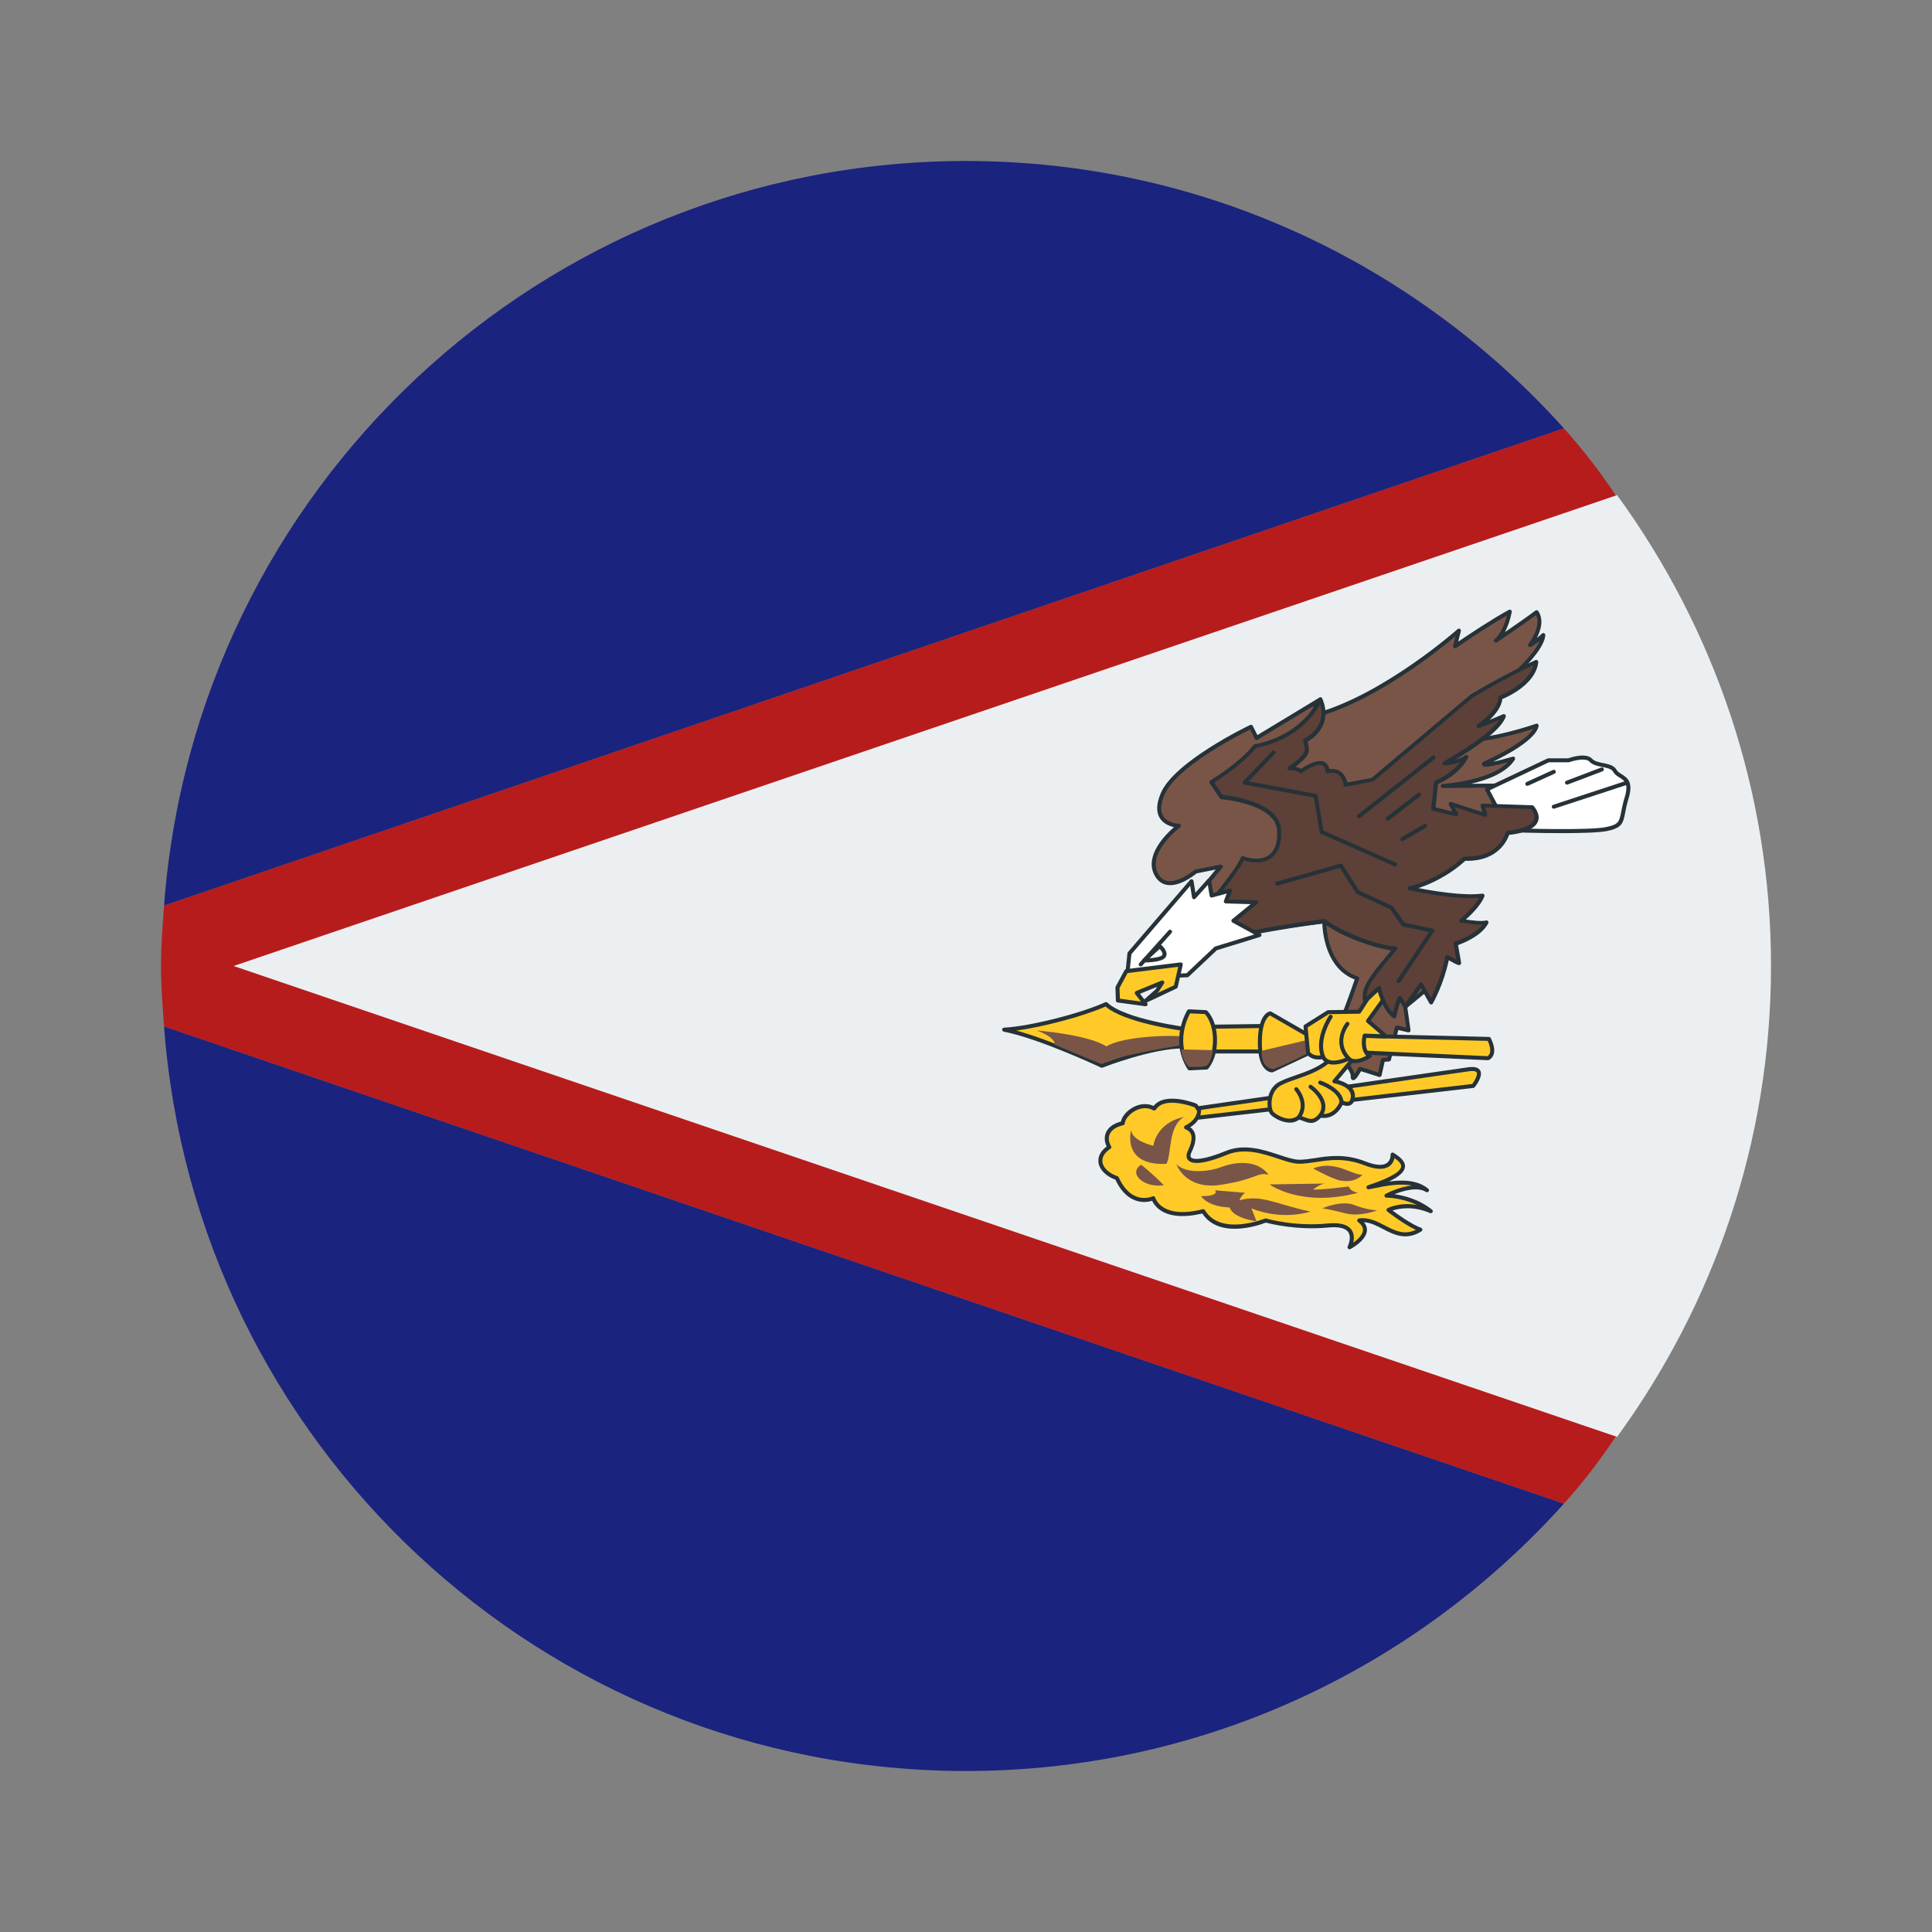 <svg xmlns="http://www.w3.org/2000/svg"  viewBox="0 0 48 48" width="50px" height="50px"><rect x="0" y="0" width="48" height="48" fill="#808080" stroke="none"/><path fill="#b71c1c" d="M4,24c0,0.507,0.039,1.005,0.076,1.503l34.778,11.856C42.043,33.816,43,29.142,43,24 s-0.957-9.816-4.146-13.359L4.076,22.497C4.039,22.995,4,23.493,4,24z"/><path fill="#1a237e" d="M4.076,22.497l34.778-11.856C35.193,6.573,29.903,4,24,4C13.462,4,4.847,12.156,4.076,22.497z"/><path fill="#1a237e" d="M24,44c5.903,0,11.193-2.573,14.854-6.641L4.076,25.503C4.847,35.844,13.462,44,24,44z"/><path fill="#eceff1" d="M5.803,24l34.373,11.699C42.57,32.409,44,28.378,44,24s-1.43-8.409-3.824-11.699L5.803,24z"/><polygon fill="#ffca28" points="31.519,25.489 29.936,25.51 29.915,26.124 31.498,26.124"/><path fill="#263238" d="M31.498,26.174h-1.583c-0.014,0-0.026-0.005-0.036-0.015c-0.009-0.01-0.014-0.023-0.014-0.037 l0.021-0.614c0.001-0.026,0.022-0.048,0.049-0.048l1.583-0.021h0c0.014,0,0.026,0.005,0.036,0.015 c0.01,0.01,0.015,0.023,0.014,0.037l-0.021,0.635C31.547,26.152,31.525,26.174,31.498,26.174z M29.967,26.074h1.483l0.018-0.534 l-1.483,0.02L29.967,26.074z"/><path fill="#795548" d="M37.345,19.514l-1.5,0.014c0,0,1.375-0.083,1.75-0.68c-0.819,0.236-0.722,0.125-0.722,0.125 s1.236-0.542,1.305-0.944c0,0-1.208,0.417-1.847,0.347c-0.639-0.069,0.722-1.125,0.722-1.125s1.25-0.958,1.292-1.472 c-0.181,0.167-0.333,0.25-0.333,0.25s0.389-0.486,0.167-0.819c-0.333,0.25-1.014,0.708-1.014,0.708s0.236-0.167,0.347-0.722 c-0.514,0.278-1.361,0.861-1.361,0.861l0.097-0.389c0,0-1.778,1.583-3.486,2.083c-0.222-0.167,0.042-0.375,0.042-0.375 l-1.583,0.958l-0.139-0.278c0,0-1.861,0.889-2.194,1.667c-0.333,0.778,0.403,0.792,0.403,0.792s-0.847,0.639-0.569,1.194 s0.986-0.056,0.986-0.056l0.625-0.125l-0.597,0.722l0.944,0.93l2.222-0.292c0,0-0.028,1.139,0.819,1.417 c-0.222,0.653-0.625,1.694-0.625,1.694s0.528,0.556,0.514,0.736c-0.014,0.181,0.181-0.181,0.181-0.181l0.486,0.153l0.083-0.375 l0.153-0.014l0.194-0.792l0.292,0.069l-0.083-0.583l0.556-0.458l-0.389-2.694l2.986-1.805L37.345,19.514z"/><path fill="#263238" d="M33.626,26.837c-0.008,0-0.014-0.002-0.021-0.003c-0.053-0.016-0.048-0.081-0.046-0.103 c0.008-0.109-0.288-0.474-0.5-0.698c-0.014-0.014-0.018-0.034-0.01-0.052c0.004-0.011,0.386-0.999,0.608-1.646 c-0.715-0.271-0.796-1.155-0.805-1.391l-2.167,0.285c-0.015-0.001-0.031-0.004-0.042-0.014l-0.944-0.93 c-0.019-0.018-0.02-0.047-0.003-0.067l0.507-0.614l-0.474,0.095c-0.067,0.056-0.439,0.347-0.748,0.284 c-0.132-0.027-0.235-0.112-0.306-0.252c-0.238-0.477,0.275-0.993,0.493-1.182c-0.107-0.022-0.26-0.079-0.349-0.216 c-0.099-0.153-0.092-0.365,0.021-0.629c0.337-0.786,2.142-1.655,2.219-1.692c0.025-0.011,0.055-0.001,0.066,0.022l0.115,0.229 l1.537-0.93c0.023-0.014,0.052-0.008,0.067,0.015c0.015,0.021,0.011,0.051-0.01,0.067c-0.032,0.025-0.113,0.107-0.112,0.185 c0,0.034,0.017,0.065,0.05,0.095c1.67-0.499,3.424-2.049,3.441-2.064c0.016-0.016,0.04-0.018,0.059-0.006 c0.019,0.012,0.028,0.034,0.022,0.055l-0.065,0.262c0.246-0.167,0.855-0.573,1.257-0.79c0.018-0.009,0.037-0.009,0.054,0.004 c0.016,0.011,0.023,0.031,0.019,0.05c-0.044,0.221-0.107,0.382-0.169,0.498c0.228-0.156,0.557-0.384,0.757-0.534 c0.01-0.008,0.028-0.012,0.038-0.009c0.014,0.002,0.026,0.01,0.033,0.021c0.145,0.218,0.059,0.486-0.036,0.668 c0.039-0.031,0.082-0.067,0.127-0.108c0.015-0.014,0.038-0.018,0.056-0.008c0.019,0.009,0.029,0.028,0.028,0.049 c-0.043,0.53-1.259,1.468-1.311,1.508c-0.39,0.303-0.918,0.805-0.87,0.974c0.009,0.033,0.051,0.054,0.123,0.062 c0.624,0.071,1.813-0.34,1.826-0.345c0.015-0.007,0.036-0.002,0.048,0.009c0.014,0.011,0.02,0.029,0.017,0.046 c-0.056,0.328-0.767,0.71-1.132,0.888c0.102-0.021,0.255-0.058,0.486-0.125c0.021-0.006,0.042,0.001,0.054,0.018 c0.012,0.017,0.013,0.039,0.002,0.057c-0.204,0.325-0.679,0.502-1.089,0.598l0.796-0.007h0c0.011,0,0.021,0.003,0.03,0.01 l0.722,0.542c0.014,0.01,0.021,0.026,0.02,0.042c0,0.017-0.01,0.032-0.024,0.041l-2.958,1.788l0.384,2.661 c0.002,0.018-0.004,0.035-0.018,0.046l-0.534,0.44l0.079,0.556c0.002,0.017-0.003,0.032-0.016,0.044s-0.028,0.015-0.045,0.012 l-0.243-0.058l-0.183,0.743c-0.005,0.021-0.022,0.036-0.044,0.038L34.4,26.38l-0.075,0.339c-0.003,0.014-0.012,0.025-0.024,0.032 c-0.012,0.008-0.025,0.008-0.04,0.005l-0.447-0.142C33.707,26.807,33.657,26.837,33.626,26.837z M33.659,26.761L33.659,26.761 L33.659,26.761z M33.153,25.987c0.114,0.122,0.45,0.494,0.5,0.696c0.029-0.041,0.064-0.1,0.092-0.152 c0.011-0.021,0.037-0.028,0.059-0.024l0.434,0.137l0.071-0.321c0.005-0.021,0.022-0.037,0.044-0.039l0.117-0.011l0.187-0.757 c0.006-0.027,0.034-0.044,0.06-0.037l0.22,0.053l-0.073-0.511c-0.002-0.017,0.004-0.034,0.018-0.045l0.534-0.44l-0.385-2.667 c-0.003-0.02,0.006-0.04,0.023-0.05l2.922-1.767l-0.649-0.487l-1.482,0.013h0c-0.027,0-0.049-0.021-0.05-0.048 c-0.001-0.027,0.02-0.05,0.047-0.052c0.012-0.001,1.166-0.077,1.618-0.541c-0.58,0.16-0.608,0.112-0.632,0.076 c-0.017-0.026-0.009-0.056,0.007-0.074c0.005-0.006,0.011-0.01,0.018-0.013c0.306-0.134,1.063-0.518,1.241-0.818 c-0.306,0.099-1.225,0.372-1.768,0.316c-0.117-0.013-0.187-0.058-0.209-0.134c-0.083-0.294,0.74-0.951,0.906-1.08 c0.012-0.009,1.016-0.783,1.232-1.29c-0.124,0.098-0.214,0.148-0.219,0.151c-0.019,0.011-0.046,0.007-0.062-0.012 c-0.016-0.018-0.016-0.045-0.001-0.063c0.003-0.004,0.328-0.417,0.19-0.714c-0.344,0.253-0.963,0.671-0.97,0.676 c-0.022,0.015-0.054,0.01-0.069-0.013c-0.016-0.022-0.01-0.053,0.012-0.069c0.002-0.001,0.191-0.143,0.303-0.583 c-0.51,0.289-1.252,0.799-1.26,0.805c-0.017,0.012-0.04,0.012-0.057,0c-0.017-0.012-0.025-0.033-0.02-0.053l0.059-0.237 c-0.429,0.361-1.939,1.568-3.385,1.991c-0.016,0.005-0.031,0.002-0.044-0.008c-0.072-0.054-0.108-0.118-0.109-0.19 c0-0.021,0.003-0.042,0.008-0.062l-1.385,0.838c-0.012,0.006-0.027,0.009-0.04,0.005c-0.014-0.004-0.025-0.013-0.031-0.025 l-0.117-0.233c-0.282,0.14-1.832,0.933-2.126,1.619c-0.099,0.232-0.109,0.412-0.029,0.536c0.115,0.178,0.385,0.187,0.387,0.187 c0.021,0,0.04,0.014,0.046,0.035c0.007,0.02,0,0.042-0.017,0.055c-0.008,0.006-0.811,0.621-0.555,1.132 c0.057,0.114,0.133,0.179,0.235,0.199c0.288,0.051,0.669-0.267,0.673-0.27c0.007-0.005,0.015-0.009,0.023-0.011l0.625-0.125 c0.022-0.005,0.042,0.005,0.053,0.023c0.011,0.019,0.009,0.042-0.004,0.058l-0.568,0.687l0.894,0.881l2.198-0.289 c0.016,0.002,0.029,0.003,0.04,0.013c0.011,0.01,0.017,0.024,0.017,0.038c0,0.011-0.016,1.105,0.785,1.368 c0.013,0.004,0.023,0.013,0.029,0.025c0.006,0.012,0.007,0.026,0.002,0.039C33.568,24.906,33.22,25.813,33.153,25.987z"/><path fill="#ffca28" d="M32.665,25.812l-1.104-0.635c0,0-0.26,0.031-0.26,0.729s0.302,0.687,0.302,0.687l1.062-0.5V25.812z"/><path fill="#263238" d="M31.602,26.643c-0.016,0-0.091-0.004-0.168-0.079c-0.122-0.117-0.183-0.338-0.183-0.658 c0-0.721,0.273-0.774,0.304-0.778c0.012,0,0.021,0.001,0.031,0.007l1.104,0.635c0.016,0.009,0.025,0.025,0.025,0.043v0.281 c0,0.02-0.011,0.037-0.028,0.045l-1.062,0.5C31.617,26.641,31.612,26.644,31.602,26.643z M31.554,25.23 c-0.045,0.021-0.204,0.134-0.204,0.675c0,0.562,0.2,0.629,0.243,0.637l1.022-0.48v-0.221L31.554,25.23z"/><path fill="#fff" d="M36.942,19.611l1.528-0.722h0.5c0,0,0.417-0.153,0.556,0c0.139,0.153,0.5,0.083,0.597,0.264 c0.097,0.181,0.458,0.125,0.292,0.667s-0.028,0.68-0.5,0.778c-0.472,0.097-2.43,0.028-2.43,0.028L36.942,19.611z"/><path fill="#263238" d="M38.812,20.699c-0.632,0-1.283-0.022-1.33-0.024c-0.018,0-0.034-0.011-0.042-0.026l-0.542-1.014 c-0.007-0.012-0.008-0.026-0.003-0.039c0.004-0.013,0.014-0.024,0.026-0.03l1.527-0.722c0.007-0.003,0.014-0.004,0.021-0.004 h0.491c0.075-0.026,0.452-0.149,0.602,0.016c0.054,0.06,0.161,0.081,0.264,0.102c0.136,0.027,0.277,0.055,0.34,0.172 c0.023,0.042,0.068,0.07,0.121,0.103c0.135,0.083,0.302,0.187,0.175,0.602c-0.044,0.143-0.066,0.258-0.084,0.351 c-0.051,0.264-0.075,0.384-0.453,0.461C39.725,20.687,39.273,20.699,38.812,20.699z M37.514,20.576 c0.245,0.008,1.96,0.061,2.39-0.028c0.313-0.064,0.327-0.132,0.375-0.383c0.019-0.095,0.042-0.213,0.087-0.361 c0.105-0.341-0.01-0.412-0.131-0.487c-0.06-0.037-0.121-0.075-0.156-0.141c-0.041-0.075-0.153-0.098-0.271-0.121 c-0.12-0.024-0.243-0.049-0.319-0.132c-0.093-0.104-0.401-0.023-0.501,0.013c-0.005,0.002-0.011,0.003-0.017,0.003h-0.489 l-1.47,0.695L37.514,20.576z"/><path fill="#795548" d="M32.538,25.824l-1.187,0.281c0,0-0.062,0.406,0.281,0.458c0.417-0.156,1.062-0.5,1.062-0.5 L32.538,25.824z"/><path fill="#ffca28" d="M36.508,26.562l-6.864,0.989l0.094,0.219l6.864-0.792C36.602,26.979,36.977,26.51,36.508,26.562z"/><path fill="#263238" d="M29.738,27.82c-0.02,0-0.038-0.012-0.046-0.03l-0.093-0.219c-0.006-0.015-0.005-0.03,0.002-0.044 c0.007-0.014,0.021-0.022,0.036-0.025l6.864-0.989c0.001,0,0.001,0,0.002,0c0.142-0.016,0.233,0.013,0.272,0.084 c0.076,0.139-0.098,0.368-0.134,0.413c-0.008,0.011-0.02,0.017-0.033,0.019l-6.864,0.792C29.742,27.82,29.74,27.82,29.738,27.82z M29.716,27.592l0.053,0.125l6.807-0.785c0.066-0.089,0.142-0.23,0.111-0.287c-0.017-0.031-0.082-0.045-0.172-0.032L29.716,27.592 z"/><path fill="#ffca28" d="M36.972,26.291l-4.375-0.198l0.04-0.385l4.355,0.104C36.992,25.812,37.19,26.166,36.972,26.291z"/><path fill="#263238" d="M36.972,26.341c-0.001,0-0.001,0-0.002,0l-4.375-0.198c-0.014,0-0.026-0.007-0.036-0.018 c-0.009-0.01-0.013-0.023-0.012-0.037l0.04-0.385c0.003-0.025,0.024-0.045,0.05-0.045c0,0,0.001,0,0.001,0l4.355,0.104 c0.018,0,0.034,0.01,0.042,0.025c0.009,0.017,0.219,0.399-0.039,0.547C36.989,26.339,36.98,26.341,36.972,26.341z M32.652,26.045 l4.307,0.195c0.126-0.088,0.038-0.306,0.002-0.38l-4.279-0.102L32.652,26.045z"/><path fill="#ffca28" d="M33.592,26.343l-0.437,0.521c0,0,0.469,0.073,0.458,0.375s-0.281,0.146-0.281,0.146 s-0.146,0.406-0.531,0.333c-0.198,0.219-0.292,0.115-0.531,0.042c-0.219,0.198-0.583-0.01-0.667-0.104 c-0.083-0.094-0.115-0.51,0.146-0.698c0.26-0.187,0.989-0.281,1.323-0.667c0.333-0.385,0.333-0.385,0.333-0.385L33.592,26.343z"/><path fill="#263238" d="M32.573,27.899c-0.065,0-0.129-0.024-0.199-0.05c-0.029-0.011-0.06-0.022-0.094-0.034 c-0.073,0.056-0.166,0.084-0.265,0.076c-0.201-0.011-0.393-0.138-0.451-0.203c-0.056-0.063-0.084-0.21-0.068-0.357 c0.02-0.178,0.099-0.325,0.222-0.414c0.104-0.074,0.268-0.131,0.457-0.197c0.309-0.108,0.658-0.23,0.858-0.461l0.333-0.386 c0.012-0.014,0.026-0.019,0.046-0.018c0.017,0.003,0.031,0.015,0.038,0.03l0.188,0.438c0.007,0.018,0.004,0.037-0.008,0.052 l-0.384,0.458c0.145,0.039,0.426,0.147,0.417,0.408c-0.003,0.105-0.038,0.177-0.101,0.212c-0.069,0.039-0.151,0.02-0.205-0.001 c-0.067,0.139-0.222,0.324-0.468,0.324c-0.023,0-0.046-0.002-0.071-0.005C32.726,27.867,32.648,27.899,32.573,27.899z M32.269,27.71c0.005,0,0.01,0.001,0.015,0.002c0.046,0.015,0.088,0.029,0.125,0.044c0.154,0.056,0.218,0.08,0.354-0.071 c0.012-0.014,0.028-0.022,0.046-0.016c0.339,0.06,0.47-0.285,0.475-0.301c0.005-0.015,0.016-0.025,0.03-0.03 c0.013-0.006,0.028-0.005,0.042,0.004c0.025,0.015,0.111,0.047,0.157,0.024c0.038-0.021,0.047-0.082,0.049-0.129 c0.008-0.254-0.412-0.323-0.417-0.323c-0.018-0.003-0.033-0.016-0.039-0.032s-0.003-0.036,0.009-0.05l0.417-0.498l-0.144-0.336 l-0.28,0.325c-0.218,0.252-0.596,0.384-0.9,0.49c-0.183,0.064-0.34,0.119-0.432,0.186c-0.135,0.097-0.171,0.257-0.181,0.343 c-0.016,0.141,0.017,0.25,0.043,0.28c0.05,0.056,0.22,0.161,0.381,0.17c0.081,0.001,0.159-0.02,0.214-0.069 C32.245,27.714,32.257,27.71,32.269,27.71z"/><path fill="#ffca28" d="M34.102,24.614l-0.333,0.521l-0.771,0.01L32.436,25.5l0.062,0.656c0,0,0.104,0.167,0.375,0.104 c0.125,0.26,0.552,0.083,0.635,0.042c0.146,0.146,0.417,0,0.521-0.062c-0.219-0.146-0.125-0.51-0.125-0.51l0.531,0.021 l-0.448-0.385l0.615-0.854l-0.344-0.156L34.102,24.614z"/><path fill="#263238" d="M33.13,26.449c-0.047,0-0.094-0.006-0.137-0.021c-0.062-0.021-0.111-0.059-0.146-0.111 c-0.28,0.041-0.387-0.127-0.392-0.135c-0.004-0.007-0.006-0.014-0.007-0.021l-0.062-0.655c-0.002-0.019,0.007-0.037,0.023-0.047 l0.562-0.354c0.008-0.005,0.017-0.008,0.026-0.008l0.744-0.011l0.318-0.497l0.156-0.26c0.013-0.021,0.041-0.031,0.063-0.02 l0.344,0.156c0.014,0.006,0.024,0.018,0.028,0.033c0.004,0.014,0.001,0.03-0.008,0.042l-0.587,0.817l0.413,0.354 c0.016,0.014,0.021,0.036,0.014,0.057c-0.007,0.02-0.029,0.033-0.048,0.031l-0.489-0.019c-0.015,0.092-0.036,0.318,0.112,0.417 c0.014,0.01,0.022,0.026,0.022,0.043c0,0.018-0.009,0.033-0.024,0.042c-0.239,0.143-0.434,0.171-0.555,0.078 C33.436,26.389,33.28,26.449,33.13,26.449z M32.873,26.21c0.019,0,0.037,0.011,0.045,0.028c0.022,0.047,0.058,0.078,0.108,0.095 c0.175,0.064,0.458-0.075,0.46-0.076c0.019-0.008,0.042-0.006,0.057,0.01c0.097,0.094,0.273,0.032,0.399-0.036 c-0.169-0.181-0.09-0.5-0.086-0.515c0.006-0.021,0.025-0.037,0.048-0.037c0,0,0.001,0,0.002,0l0.388,0.015l-0.339-0.291 c-0.02-0.017-0.023-0.046-0.008-0.067l0.579-0.804l-0.248-0.113l-0.133,0.222c0,0,0,0-0.001,0.001l-0.333,0.521 c-0.009,0.014-0.024,0.022-0.042,0.022l-0.757,0.011l-0.524,0.331l0.058,0.61c0.024,0.029,0.117,0.121,0.315,0.074 C32.866,26.21,32.869,26.21,32.873,26.21z M34.102,24.614h0.001H34.102z"/><path fill="#263238" d="M33.508,26.352c-0.013,0-0.026-0.005-0.036-0.016c-0.421-0.443-0.038-0.925-0.034-0.93 c0.017-0.022,0.049-0.023,0.07-0.008c0.021,0.018,0.025,0.049,0.008,0.07c-0.014,0.018-0.332,0.419,0.028,0.799 c0.019,0.02,0.019,0.052-0.002,0.07C33.533,26.348,33.521,26.352,33.508,26.352z"/><path fill="#263238" d="M32.873,26.31c-0.02,0-0.038-0.012-0.046-0.03c-0.196-0.468,0.176-1.024,0.192-1.048 c0.016-0.022,0.047-0.028,0.069-0.013c0.023,0.016,0.029,0.046,0.014,0.069c-0.004,0.005-0.357,0.535-0.183,0.952 c0.011,0.025-0.001,0.055-0.026,0.065C32.886,26.309,32.879,26.31,32.873,26.31z"/><path fill="#263238" d="M32.269,27.81c-0.01,0-0.02-0.003-0.029-0.009c-0.022-0.016-0.028-0.047-0.012-0.07 c0.224-0.316-0.047-0.622-0.059-0.636c-0.019-0.021-0.017-0.052,0.003-0.07c0.02-0.02,0.052-0.019,0.071,0.004 c0.003,0.003,0.336,0.377,0.066,0.761C32.3,27.803,32.285,27.81,32.269,27.81z"/><path fill="#263238" d="M32.8,27.768c-0.01,0-0.021-0.003-0.03-0.01c-0.022-0.017-0.027-0.048-0.01-0.07 c0.058-0.077,0.079-0.158,0.065-0.245c-0.036-0.221-0.291-0.4-0.293-0.402c-0.023-0.016-0.028-0.047-0.013-0.069 c0.016-0.024,0.047-0.029,0.069-0.013c0.012,0.008,0.292,0.205,0.335,0.468c0.019,0.114-0.009,0.223-0.083,0.322 C32.831,27.761,32.815,27.768,32.8,27.768z"/><path fill="#263238" d="M33.332,27.435c-0.026,0-0.048-0.021-0.05-0.047c-0.019-0.275-0.493-0.443-0.498-0.445 c-0.026-0.009-0.04-0.037-0.031-0.063c0.01-0.025,0.037-0.038,0.064-0.03c0.022,0.007,0.542,0.191,0.564,0.533 c0.002,0.027-0.019,0.051-0.046,0.053C33.334,27.435,33.333,27.435,33.332,27.435z"/><path fill="#ffca28" d="M29.478,25.572c0,0-1.552-0.198-2-0.625c-0.635,0.292-1.906,0.604-2.531,0.635 c0.906,0.177,2.427,0.896,2.427,0.896s1.271-0.5,2.073-0.479C29.603,25.895,29.478,25.572,29.478,25.572z"/><path fill="#263238" d="M27.374,26.528c-0.007,0-0.015-0.001-0.021-0.005c-0.015-0.007-1.525-0.718-2.415-0.892 c-0.024-0.005-0.042-0.027-0.04-0.053c0.002-0.024,0.022-0.045,0.047-0.046c0.633-0.032,1.901-0.351,2.513-0.631 c0.021-0.007,0.041-0.005,0.056,0.009c0.431,0.411,1.956,0.609,1.971,0.611c0.018,0.003,0.034,0.015,0.041,0.032 c0.005,0.015,0.137,0.361-0.05,0.486c-0.008,0.005-0.018,0.008-0.028,0.008c0,0-0.001,0-0.001,0c-0.016,0-0.031,0-0.047,0 c-0.785,0-1.993,0.472-2.006,0.477C27.386,26.527,27.38,26.528,27.374,26.528z M25.25,25.604c0.841,0.229,1.963,0.745,2.125,0.82 c0.167-0.064,1.265-0.476,2.021-0.476c0.011,0,0.022,0,0.033,0c0.076-0.067,0.04-0.24,0.01-0.33 c-0.223-0.03-1.521-0.222-1.972-0.611C26.927,25.248,25.923,25.514,25.25,25.604z"/><path fill="#795548" d="M25.759,25.601c0,0,1.281,0.104,1.729,0.396c0.406-0.25,1.583-0.292,1.969-0.24 c0.385,0.052-0.01,0.198-0.01,0.198s-1.687,0.25-2.073,0.479c-0.323-0.115-1.167-0.479-1.167-0.479S26.249,25.788,25.759,25.601z"/><path fill="#ffca28" d="M29.54,25.125c0,0-0.448,0.698,0.01,1.417l0.427-0.021c0,0,0.219-0.229,0.208-0.708 s-0.229-0.667-0.229-0.667L29.54,25.125z"/><path fill="#263238" d="M29.551,26.591c-0.017,0-0.033-0.009-0.042-0.022c-0.47-0.737-0.016-1.463-0.011-1.471 c0.01-0.015,0.027-0.022,0.044-0.022l0.417,0.021c0.011,0,0.021,0.005,0.03,0.012c0.009,0.009,0.236,0.208,0.247,0.703 c0.011,0.494-0.212,0.734-0.222,0.744c-0.009,0.01-0.021,0.016-0.034,0.016l-0.427,0.021 C29.552,26.591,29.552,26.591,29.551,26.591z M29.568,25.177c-0.069,0.125-0.355,0.713,0.01,1.312l0.375-0.018 c0.044-0.056,0.191-0.273,0.183-0.659c-0.009-0.385-0.159-0.572-0.201-0.618L29.568,25.177z"/><path fill="#ffca28" d="M34.602,28.687c0,0,0.031,0.5-0.687,0.219c-0.719-0.281-1.229-0.031-1.646-0.042 c-0.417-0.01-1.125-0.5-1.802-0.219c-0.677,0.281-1.052,0.26-0.906-0.042c0.146-0.302,0.125-0.51-0.094-0.594 c0.354-0.177,0.323-0.427,0.323-0.427l-0.083-0.115c0,0-0.781-0.312-1.031,0.073c-0.354-0.198-0.771,0.146-0.781,0.365 c-0.448,0.104-0.448,0.417-0.333,0.594c-0.385,0.25-0.24,0.625,0.187,0.771c0.344,0.76,0.906,0.5,0.906,0.5 s0.156,0.594,1.239,0.323c0.417,0.698,1.552,0.229,1.552,0.229s0.708,0.208,1.552,0.125c0.844-0.083,0.531,0.542,0.531,0.542 s0.667-0.344,0.24-0.667c0.531-0.083,0.906,0.615,1.521,0.229c-0.312-0.115-0.792-0.49-0.792-0.49s0.448-0.229,1.052,0.031 c-0.5-0.396-1.104-0.385-1.104-0.385s0.667-0.354,1.01-0.135c-0.417-0.344-1.146-0.125-1.458-0.073 C35.102,29.135,34.956,28.905,34.602,28.687z"/><path fill="#263238" d="M33.529,31.038c-0.013,0-0.025-0.005-0.035-0.015c-0.015-0.015-0.019-0.038-0.01-0.058 c0.001-0.002,0.106-0.218,0.013-0.354c-0.069-0.1-0.242-0.139-0.494-0.114c-0.77,0.075-1.439-0.091-1.554-0.122 c-0.146,0.058-1.154,0.421-1.579-0.226c-0.911,0.217-1.178-0.171-1.245-0.316c-0.078,0.025-0.241,0.058-0.424-0.011 c-0.201-0.075-0.365-0.247-0.489-0.513c-0.238-0.087-0.399-0.25-0.421-0.43c-0.018-0.146,0.054-0.285,0.204-0.396 c-0.055-0.109-0.063-0.231-0.021-0.337c0.038-0.095,0.134-0.218,0.375-0.282c0.025-0.125,0.142-0.265,0.298-0.352 c0.171-0.094,0.356-0.107,0.513-0.036c0.291-0.361,1.032-0.069,1.065-0.057c0.009,0.004,0.017,0.01,0.022,0.018l0.083,0.115 c0.005,0.007,0.008,0.015,0.009,0.023c0.001,0.011,0.026,0.245-0.268,0.431c0.05,0.035,0.086,0.08,0.108,0.135 c0.047,0.119,0.022,0.281-0.075,0.482c-0.021,0.044-0.041,0.103-0.012,0.133c0.066,0.072,0.356,0.048,0.854-0.158 c0.467-0.194,0.947-0.035,1.333,0.093c0.192,0.063,0.357,0.118,0.489,0.122c0.125,0.002,0.257-0.019,0.399-0.04 c0.333-0.053,0.75-0.117,1.263,0.084c0.246,0.097,0.429,0.11,0.529,0.035c0.097-0.071,0.09-0.202,0.09-0.204 c-0.001-0.019,0.008-0.036,0.024-0.046c0.017-0.01,0.036-0.01,0.052,0c0.149,0.093,0.298,0.206,0.281,0.354 c-0.015,0.121-0.141,0.236-0.398,0.358c0.326-0.045,0.71-0.042,0.977,0.179c0.021,0.017,0.024,0.046,0.009,0.067 s-0.046,0.028-0.067,0.013c-0.211-0.134-0.568-0.028-0.783,0.058c0.225,0.029,0.6,0.117,0.935,0.382 c0.02,0.016,0.024,0.043,0.012,0.064c-0.013,0.021-0.04,0.03-0.063,0.021c-0.432-0.186-0.781-0.111-0.931-0.063 c0.144,0.107,0.476,0.344,0.708,0.429c0.018,0.007,0.031,0.022,0.033,0.042c0.002,0.019-0.007,0.037-0.023,0.047 c-0.381,0.24-0.688,0.082-0.958-0.059c-0.157-0.082-0.308-0.16-0.469-0.168c0.055,0.065,0.079,0.137,0.073,0.212 c-0.022,0.252-0.393,0.446-0.409,0.455C33.545,31.036,33.537,31.038,33.529,31.038z M33.143,30.39c0.214,0,0.36,0.056,0.437,0.166 c0.069,0.101,0.063,0.225,0.042,0.317c0.105-0.075,0.23-0.188,0.24-0.303c0.006-0.073-0.034-0.142-0.123-0.208 c-0.016-0.013-0.023-0.032-0.018-0.052s0.021-0.034,0.041-0.038c0.237-0.034,0.443,0.069,0.642,0.173 c0.246,0.128,0.479,0.248,0.771,0.111c-0.307-0.144-0.69-0.441-0.708-0.456c-0.014-0.01-0.021-0.026-0.019-0.044 c0.001-0.017,0.012-0.032,0.027-0.04c0.015-0.008,0.303-0.153,0.728-0.079c-0.393-0.186-0.757-0.183-0.756-0.181c0,0,0,0-0.001,0 c-0.023,0-0.043-0.016-0.048-0.037c-0.006-0.022,0.004-0.046,0.025-0.057c0.02-0.011,0.337-0.177,0.653-0.207 c-0.31-0.062-0.668,0.013-0.912,0.062c-0.06,0.013-0.113,0.023-0.158,0.031c-0.003,0-0.006,0-0.008,0 c-0.022,0-0.043-0.016-0.048-0.038c-0.006-0.025,0.008-0.051,0.033-0.06c0.665-0.219,0.817-0.374,0.828-0.466 c0.007-0.061-0.046-0.129-0.166-0.212c-0.013,0.062-0.045,0.144-0.124,0.201c-0.131,0.094-0.34,0.089-0.624-0.022 c-0.489-0.192-0.873-0.132-1.212-0.079c-0.147,0.022-0.291,0.041-0.417,0.041c-0.147-0.004-0.319-0.061-0.518-0.127 c-0.37-0.123-0.831-0.275-1.264-0.096c-0.292,0.123-0.807,0.302-0.965,0.136c-0.038-0.04-0.069-0.114-0.005-0.245 c0.084-0.175,0.108-0.311,0.072-0.402c-0.022-0.056-0.068-0.097-0.138-0.123c-0.019-0.007-0.031-0.024-0.032-0.044 c-0.001-0.021,0.01-0.039,0.027-0.048c0.277-0.138,0.296-0.317,0.296-0.364l-0.066-0.092c-0.101-0.036-0.749-0.263-0.957,0.06 c-0.015,0.021-0.043,0.028-0.066,0.017c-0.185-0.104-0.365-0.033-0.455,0.017c-0.139,0.077-0.247,0.209-0.252,0.306 c-0.001,0.022-0.017,0.042-0.039,0.047c-0.177,0.041-0.294,0.121-0.339,0.23c-0.042,0.105-0.009,0.218,0.036,0.287 c0.015,0.023,0.008,0.055-0.015,0.069c-0.143,0.093-0.213,0.209-0.199,0.327c0.018,0.146,0.162,0.281,0.375,0.354 c0.013,0.004,0.024,0.014,0.029,0.026c0.113,0.25,0.262,0.411,0.441,0.479c0.211,0.081,0.398-0.003,0.399-0.004 c0.014-0.006,0.029-0.007,0.042,0.001c0.013,0.006,0.023,0.018,0.027,0.032c0.006,0.021,0.167,0.541,1.179,0.287 c0.021-0.006,0.043,0.004,0.055,0.023c0.39,0.652,1.479,0.212,1.49,0.209c0.011-0.005,0.022-0.005,0.033-0.002 c0.007,0.003,0.711,0.207,1.533,0.123C33.046,30.393,33.096,30.39,33.143,30.39z"/><path fill="#795548" d="M29.353,26.072l0.779,0.019c0,0-0.039,0.37-0.195,0.399c-0.156,0.029-0.399,0.019-0.399,0.019 S29.343,26.306,29.353,26.072z"/><path fill="#795548" d="M28.103,28.072c0,0-0.25,0.896,0.875,0.844c0.135-0.219,0.031-0.927,0.437-1.167 c-0.708,0.156-0.76,0.719-0.76,0.719S28.113,28.343,28.103,28.072z"/><path fill="#795548" d="M29.228,28.926c0,0,0.219,0.646,1.104,0.51c0.885-0.135,0.906-0.323,1.187-0.25 c-0.333-0.437-0.948-0.281-1.187-0.187C30.092,29.093,29.488,29.187,29.228,28.926z"/><path fill="#795548" d="M28.353,28.937c0,0,0.323,0.26,0.562,0.51C28.405,29.52,28.019,29.145,28.353,28.937z"/><path fill="#795548" d="M29.842,29.718c0,0,0.146,0.26,0.708,0.281c0.083,0.271,0.667,0.344,0.667,0.344l-0.125-0.323 c0,0,0.667,0.312,1.469,0.083c-0.865-0.187-1.229-0.437-1.771-0.281c0.094-0.187,0.156-0.187,0.156-0.187l-0.76-0.062 C30.186,29.572,30.321,29.718,29.842,29.718z"/><path fill="#795548" d="M31.54,29.426c0,0,0.781,0.583,2.198,0.208c-0.208-0.042-0.229-0.156-0.229-0.156 s-0.75,0.094-0.885,0.073c0.198-0.146,0.292-0.146,0.292-0.146L31.54,29.426z"/><path fill="#795548" d="M32.623,29.03c0,0,0.49,0.271,0.687,0.302s0.385,0.01,0.542-0.146 C33.581,29.197,33.175,28.812,32.623,29.03z"/><path fill="#795548" d="M32.852,30.02c0,0,0.479-0.208,0.792-0.083c0.312,0.125,0.573,0.135,0.573,0.135 s-0.437,0.167-0.792,0.073C33.071,30.051,32.852,30.02,32.852,30.02z"/><path fill="#5d4037" d="M38.067,20.056l-1.236-0.042l0.069,0.236l-0.861-0.278l0.139,0.264l-0.569-0.139l0.069-0.653 c0,0,0.514-0.194,0.75-0.639c-0.167,0.139-0.542,0.167-0.542,0.167s1.319-0.722,1.472-1.18c-0.514,0.222-0.625,0.25-0.625,0.25 s0.528-0.347,0.542-0.708c0,0,0.833-0.319,0.889-0.889c-0.792,0.361-1.597,0.847-1.597,0.847l-2.472,2.083L33.429,19.5 c0,0-0.028-0.417-0.444-0.333c-0.042-0.472-0.667,0-0.667,0s-0.056-0.083-0.278-0.069c0.528-0.389,0.444-0.431,0.389-0.694 c0.708-0.403,0.375-1.028,0.375-1.028s-0.347,0.917-1.625,1.167c-0.375,0.472-1.083,0.889-1.083,0.889l0.25,0.375 c0,0,1.375,0.111,1.43,0.805c0.056,0.694-0.389,0.889-0.903,0.708c-0.167,0.389-0.944,1.278-0.944,1.278l0.569,0.694 c0,0,1.361-0.278,2.403-0.403c0.583,0.431,1.514,0.68,1.764,0.68c-0.583,0.694-0.819,0.972-0.75,1.305 c0.444-0.431,0.347-0.306,0.347-0.306s0.125,0.5,0.375,0.68c0.069-0.333,0.139-0.458,0.139-0.458l0.139,0.222l0.389-0.556 l0.25,0.444c0,0,0.278-0.486,0.403-1.125c0.333,0.194,0.292,0.139,0.292,0.139l-0.083-0.472c0,0,0.583-0.181,0.764-0.528 c-0.181,0.042-0.625-0.042-0.625-0.042s0.417-0.333,0.528-0.625c-0.653,0.083-1.805-0.181-1.805-0.181s0.708-0.139,1.361-0.736 c0.903,0.042,1.069-0.639,1.069-0.639S38.512,20.625,38.067,20.056z"/><path fill="#263238" d="M34.637,25.3c-0.01,0-0.021-0.003-0.029-0.01c-0.209-0.15-0.333-0.5-0.376-0.645 c-0.047,0.042-0.131,0.12-0.282,0.266c-0.013,0.012-0.032,0.018-0.049,0.012c-0.018-0.005-0.031-0.02-0.034-0.038 c-0.072-0.344,0.153-0.624,0.698-1.273c-0.339-0.045-1.133-0.277-1.677-0.67c-1.025,0.124-2.365,0.397-2.379,0.399 c-0.016,0.006-0.037-0.002-0.048-0.017l-0.569-0.694c-0.016-0.019-0.015-0.046,0.001-0.064c0.008-0.009,0.774-0.888,0.936-1.265 c0.01-0.024,0.038-0.038,0.062-0.028c0.262,0.092,0.492,0.08,0.643-0.036c0.15-0.115,0.217-0.33,0.193-0.621 c-0.051-0.645-1.371-0.759-1.384-0.76c-0.015-0.001-0.029-0.009-0.038-0.022l-0.25-0.375c-0.008-0.012-0.01-0.025-0.007-0.039 c0.003-0.013,0.012-0.025,0.023-0.032c0.007-0.004,0.705-0.417,1.069-0.877c0.007-0.009,0.018-0.016,0.029-0.018 c1.233-0.242,1.584-1.126,1.588-1.135c0.008-0.019,0.03-0.032,0.047-0.032c0.019,0,0.035,0.01,0.044,0.026 c0.004,0.006,0.338,0.653-0.362,1.076c0.003,0.014,0.007,0.027,0.01,0.04c0.051,0.21,0.051,0.303-0.313,0.585 c0.067,0.01,0.111,0.031,0.139,0.05c0.102-0.072,0.395-0.254,0.575-0.176c0.068,0.03,0.112,0.092,0.131,0.183 c0.112-0.016,0.213,0.008,0.291,0.068c0.1,0.077,0.139,0.194,0.153,0.263l0.603-0.113l2.462-2.074 c0.015-0.01,0.823-0.497,1.609-0.854c0.015-0.008,0.034-0.006,0.05,0.005c0.014,0.01,0.022,0.028,0.021,0.045 c-0.053,0.538-0.737,0.854-0.892,0.918c-0.022,0.198-0.175,0.385-0.316,0.518c0.085-0.035,0.194-0.08,0.332-0.14 c0.017-0.009,0.039-0.005,0.054,0.009c0.015,0.013,0.02,0.034,0.014,0.052c-0.117,0.351-0.858,0.833-1.252,1.068 c0.09-0.023,0.182-0.058,0.242-0.108c0.019-0.015,0.045-0.016,0.064,0c0.019,0.015,0.023,0.041,0.012,0.062 c-0.212,0.4-0.632,0.601-0.748,0.65l-0.062,0.58l0.419,0.103l-0.087-0.166c-0.009-0.018-0.007-0.04,0.006-0.056 c0.012-0.016,0.035-0.023,0.053-0.015l0.771,0.249l-0.042-0.145c-0.005-0.016-0.001-0.032,0.008-0.045 c0.01-0.012,0.03-0.02,0.041-0.019l1.236,0.042c0.015,0,0.029,0.007,0.038,0.019c0.115,0.148,0.148,0.281,0.096,0.396 c-0.109,0.245-0.577,0.308-0.709,0.32c-0.05,0.139-0.28,0.644-1.028,0.644c-0.02,0-0.04,0-0.06-0.001 c-0.445,0.402-0.909,0.595-1.167,0.679c0.359,0.07,1.114,0.199,1.586,0.138c0.017,0.001,0.035,0.005,0.045,0.019 c0.011,0.014,0.014,0.032,0.008,0.048c-0.084,0.222-0.33,0.46-0.46,0.576c0.14,0.021,0.384,0.054,0.5,0.024 c0.019-0.006,0.038,0.002,0.051,0.018c0.012,0.016,0.014,0.037,0.005,0.054c-0.161,0.31-0.611,0.489-0.751,0.539l0.076,0.43 c0.003,0.017,0,0.036-0.011,0.048c-0.028,0.029-0.041,0.046-0.295-0.1c-0.13,0.605-0.383,1.052-0.395,1.072 c-0.009,0.016-0.025,0.025-0.043,0.025l0,0c-0.018,0-0.035-0.01-0.043-0.025l-0.211-0.375l-0.343,0.49 c-0.009,0.014-0.025,0.021-0.041,0.021c-0.012,0.004-0.033-0.008-0.042-0.023l-0.088-0.141c-0.025,0.069-0.062,0.186-0.099,0.36 c-0.003,0.017-0.015,0.03-0.031,0.037C34.649,25.299,34.643,25.3,34.637,25.3z M34.315,24.576 c0.023,0.083,0.122,0.408,0.291,0.581c0.064-0.276,0.124-0.386,0.126-0.391c0.009-0.015,0.025-0.025,0.042-0.025 c0.015-0.001,0.034,0.009,0.044,0.023l0.099,0.158l0.346-0.494c0.01-0.014,0.026-0.018,0.043-0.021 c0.017,0,0.033,0.01,0.041,0.025l0.205,0.364c0.082-0.162,0.262-0.555,0.355-1.03c0.003-0.016,0.014-0.029,0.028-0.036 c0.014-0.006,0.031-0.006,0.046,0.002c0.1,0.058,0.164,0.092,0.204,0.112l-0.07-0.394c-0.004-0.025,0.01-0.049,0.035-0.057 c0.005-0.001,0.469-0.148,0.68-0.419c-0.215,0.006-0.521-0.051-0.536-0.053c-0.019-0.004-0.035-0.018-0.039-0.037 c-0.005-0.019,0.002-0.039,0.017-0.051c0.004-0.003,0.337-0.271,0.477-0.527c-0.662,0.051-1.688-0.18-1.734-0.19 c-0.023-0.005-0.039-0.026-0.039-0.05c0-0.023,0.017-0.043,0.04-0.048c0.007-0.001,0.703-0.145,1.337-0.725 c0.01-0.009,0.026-0.011,0.036-0.013c0.026,0.001,0.052,0.001,0.077,0.001c0.782,0,0.935-0.577,0.941-0.603 c0.005-0.021,0.023-0.036,0.045-0.038c0.155-0.01,0.575-0.078,0.659-0.265c0.033-0.074,0.01-0.167-0.07-0.275l-1.143-0.039 l0.05,0.169c0.005,0.018,0,0.037-0.013,0.05c-0.014,0.014-0.034,0.019-0.05,0.012l-0.745-0.24l0.082,0.156 c0.009,0.018,0.007,0.039-0.005,0.054c-0.012,0.015-0.032,0.021-0.051,0.018l-0.569-0.139c-0.024-0.006-0.041-0.029-0.038-0.054 l0.069-0.653c0.002-0.019,0.015-0.035,0.032-0.042c0.004-0.001,0.375-0.145,0.62-0.457c-0.177,0.064-0.378,0.08-0.39,0.081 c-0.001,0-0.003,0-0.004,0c-0.022,0-0.042-0.014-0.048-0.036c-0.007-0.022,0.003-0.047,0.024-0.058 c0.012-0.006,1.093-0.602,1.388-1.036c-0.404,0.172-0.5,0.197-0.505,0.198c-0.023,0.005-0.048-0.006-0.058-0.028 c-0.01-0.022-0.002-0.048,0.019-0.062c0.005-0.003,0.506-0.337,0.519-0.668c0-0.02,0.013-0.038,0.032-0.045 c0.008-0.003,0.715-0.28,0.841-0.756c-0.752,0.351-1.498,0.8-1.505,0.805l-2.466,2.078c-0.007,0.006-0.015,0.009-0.023,0.011 l-0.667,0.125c-0.012,0.003-0.028,0-0.04-0.01c-0.011-0.009-0.018-0.022-0.019-0.036c0-0.001-0.013-0.163-0.123-0.246 c-0.064-0.049-0.151-0.062-0.262-0.042c-0.013,0.005-0.028,0-0.04-0.009s-0.019-0.021-0.02-0.036 c-0.007-0.083-0.033-0.132-0.079-0.153c-0.13-0.058-0.411,0.116-0.507,0.188c-0.011,0.008-0.025,0.013-0.039,0.009 c-0.014-0.002-0.026-0.01-0.033-0.021l0,0c0,0-0.045-0.057-0.233-0.048c-0.021-0.003-0.042-0.012-0.05-0.033s0-0.044,0.017-0.057 c0.445-0.328,0.432-0.383,0.388-0.565c-0.006-0.024-0.012-0.05-0.018-0.079c-0.004-0.021,0.005-0.043,0.024-0.054 c0.498-0.283,0.453-0.675,0.396-0.858c-0.135,0.254-0.564,0.879-1.593,1.086c-0.328,0.404-0.878,0.759-1.04,0.859l0.208,0.312 c0.194,0.019,1.397,0.165,1.452,0.85c0.033,0.412-0.108,0.612-0.232,0.708c-0.169,0.132-0.415,0.155-0.693,0.066 c-0.18,0.368-0.769,1.058-0.906,1.217l0.523,0.638c0.205-0.041,1.43-0.284,2.377-0.397c0.013-0.001,0.025,0.002,0.036,0.01 c0.565,0.417,1.482,0.671,1.734,0.671c0.02,0,0.037,0.011,0.045,0.029s0.005,0.038-0.007,0.053l-0.015,0.018 c-0.499,0.594-0.736,0.876-0.735,1.148c0.305-0.294,0.311-0.288,0.351-0.252C34.313,24.523,34.33,24.543,34.315,24.576z"/><g><polygon fill="#fff" points="31.207,22.416 30.644,22.875 31.29,23.229 30.207,23.562 29.498,24.229 27.999,24.291 28.061,23.687 29.603,21.896 29.665,22.291 30.04,21.875 30.103,22.25 30.561,22.125 30.457,22.396"/><path fill="#263238" d="M27.999,24.341c-0.014,0-0.027-0.005-0.037-0.016c-0.01-0.011-0.015-0.025-0.013-0.04l0.062-0.604 c0.001-0.01,0.005-0.02,0.012-0.027l1.542-1.792c0.013-0.015,0.034-0.021,0.052-0.015c0.019,0.005,0.033,0.021,0.036,0.04 l0.046,0.292l0.305-0.339c0.013-0.014,0.031-0.021,0.051-0.014c0.018,0.005,0.032,0.021,0.035,0.04l0.053,0.32l0.405-0.11 c0.019-0.005,0.038,0.001,0.05,0.015c0.013,0.014,0.016,0.034,0.01,0.052l-0.079,0.205l0.679,0.019 c0.021,0,0.039,0.014,0.046,0.034c0.007,0.02,0,0.042-0.016,0.055l-0.505,0.412l0.581,0.318c0.018,0.01,0.028,0.029,0.026,0.049 s-0.016,0.037-0.035,0.043l-1.072,0.33l-0.7,0.659c-0.009,0.008-0.02,0.013-0.032,0.013L28,24.341 C28,24.341,27.999,24.341,27.999,24.341z M28.109,23.708l-0.055,0.532l1.424-0.06l0.694-0.654c0.005-0.005,0.012-0.009,0.02-0.011 l0.97-0.298l-0.542-0.297c-0.015-0.008-0.024-0.023-0.026-0.04s0.005-0.033,0.018-0.043l0.458-0.374l-0.616-0.018 c-0.016,0-0.031-0.009-0.04-0.022c-0.009-0.014-0.011-0.031-0.005-0.046l0.069-0.178l-0.363,0.099 c-0.014,0.004-0.028,0.002-0.04-0.006c-0.012-0.007-0.02-0.02-0.022-0.034l-0.045-0.273l-0.306,0.34 c-0.013,0.013-0.036,0.019-0.051,0.014c-0.019-0.005-0.032-0.021-0.035-0.04l-0.046-0.29L28.109,23.708z"/></g><g><path fill="#263238" d="M28.341,24.01c-0.012,0-0.024-0.004-0.033-0.013c-0.021-0.019-0.022-0.05-0.004-0.07l0.729-0.812 c0.017-0.021,0.049-0.024,0.07-0.004c0.021,0.019,0.022,0.05,0.004,0.07l-0.729,0.812C28.369,24.005,28.355,24.01,28.341,24.01z"/></g><g><path fill="#263238" d="M28.426,23.912c-0.021,0-0.039-0.013-0.046-0.032c-0.008-0.019-0.002-0.041,0.013-0.055 l0.385-0.354c0.018-0.017,0.046-0.019,0.065-0.002c0.079,0.065,0.192,0.206,0.113,0.317C28.875,23.903,28.53,23.912,28.426,23.912 z M28.811,23.577l-0.251,0.23c0.148-0.011,0.287-0.038,0.314-0.078C28.903,23.688,28.851,23.619,28.811,23.577z"/></g><g><polygon fill="#ffca28" points="29.336,23.961 27.982,24.127 27.764,24.534 27.774,24.856 28.461,24.95 28.243,24.669 28.878,24.409 28.743,24.617 28.461,24.867 29.211,24.513"/><path fill="#263238" d="M28.461,25c-0.002,0-0.004,0-0.007,0l-0.688-0.094c-0.024-0.003-0.042-0.023-0.043-0.048 l-0.01-0.323c0-0.009,0.001-0.018,0.006-0.025l0.219-0.406c0.008-0.014,0.022-0.024,0.038-0.026l1.354-0.167 c0.016,0.002,0.032,0.004,0.043,0.016c0.011,0.012,0.015,0.029,0.012,0.045l-0.125,0.552c-0.003,0.015-0.014,0.027-0.027,0.034 l-0.741,0.35l0.009,0.012c0.012,0.016,0.014,0.038,0.004,0.056C28.496,24.991,28.479,25,28.461,25z M27.823,24.812l0.524,0.072 L28.203,24.7c-0.009-0.012-0.013-0.028-0.009-0.043s0.015-0.028,0.029-0.034l0.635-0.26c0.022-0.007,0.044-0.002,0.058,0.015 s0.015,0.041,0.003,0.059l-0.135,0.208c-0.002,0.003-0.005,0.007-0.009,0.01l-0.021,0.019l0.414-0.195l0.104-0.459l-1.258,0.155 l-0.2,0.372L27.823,24.812z M28.323,24.69l0.107,0.138l0.275-0.244l0.044-0.068L28.323,24.69z"/></g><g><path fill="#263238" d="M38.603,20.092c-0.021,0-0.041-0.013-0.047-0.034c-0.009-0.026,0.005-0.055,0.032-0.063 l1.823-0.598c0.026-0.008,0.055,0.005,0.063,0.032c0.009,0.026-0.005,0.055-0.032,0.063l-1.823,0.598 C38.613,20.091,38.608,20.092,38.603,20.092z"/></g><g><path fill="#263238" d="M38.932,19.494c-0.02,0-0.039-0.012-0.047-0.032c-0.01-0.026,0.003-0.055,0.029-0.064l0.867-0.329 c0.027-0.007,0.055,0.003,0.064,0.029s-0.003,0.055-0.029,0.064l-0.867,0.329C38.943,19.493,38.938,19.494,38.932,19.494z"/></g><g><path fill="#263238" d="M37.946,19.524c-0.019,0-0.037-0.011-0.045-0.029c-0.012-0.025,0-0.055,0.025-0.066l0.657-0.299 c0.023-0.013,0.054,0,0.066,0.025c0.012,0.025,0,0.055-0.025,0.066l-0.657,0.299C37.96,19.522,37.953,19.524,37.946,19.524z"/></g><g><path fill="#263238" d="M34.748,24.424c-0.01,0-0.019-0.002-0.028-0.008c-0.023-0.015-0.029-0.046-0.014-0.069l0.796-1.193 l-0.645-0.134c-0.012-0.002-0.023-0.01-0.03-0.02l-0.292-0.408l-0.825-0.383c-0.009-0.004-0.016-0.011-0.021-0.019l-0.398-0.626 l-1.548,0.438c-0.025,0.007-0.054-0.008-0.062-0.035c-0.007-0.027,0.008-0.054,0.035-0.062l1.584-0.448 c0.021-0.004,0.043,0.003,0.056,0.021l0.41,0.646l0.824,0.382c0.008,0.004,0.015,0.009,0.02,0.016l0.288,0.403l0.698,0.146 c0.016,0.003,0.03,0.015,0.036,0.03c0.006,0.016,0.004,0.033-0.005,0.047l-0.837,1.255C34.78,24.417,34.764,24.424,34.748,24.424z"/></g><g><path fill="#263238" d="M34.659,21.526c-0.007,0-0.014-0.001-0.02-0.004l-1.823-0.807 c-0.016-0.007-0.026-0.021-0.029-0.038l-0.144-0.862l-1.729-0.322c-0.018-0.003-0.033-0.017-0.038-0.034 c-0.006-0.018-0.001-0.037,0.011-0.05l0.717-0.747c0.019-0.02,0.051-0.021,0.071-0.001c0.02,0.019,0.021,0.051,0.001,0.071 l-0.653,0.68l1.672,0.312c0.021,0.004,0.037,0.021,0.04,0.041l0.145,0.87l1.798,0.795c0.025,0.011,0.037,0.041,0.026,0.066 C34.696,21.515,34.678,21.526,34.659,21.526z"/></g><g><path fill="#263238" d="M33.762,20.331c-0.015,0-0.029-0.006-0.039-0.019c-0.017-0.022-0.014-0.053,0.008-0.07l1.853-1.464 c0.022-0.018,0.053-0.013,0.07,0.008c0.017,0.022,0.014,0.053-0.008,0.07l-1.853,1.464C33.784,20.327,33.773,20.331,33.762,20.331 z"/></g><g><path fill="#263238" d="M34.479,20.391c-0.015,0-0.03-0.006-0.04-0.02c-0.017-0.021-0.013-0.053,0.009-0.07l0.777-0.598 c0.021-0.018,0.053-0.014,0.07,0.009c0.017,0.021,0.013,0.053-0.009,0.07l-0.777,0.598C34.5,20.387,34.49,20.391,34.479,20.391z"/></g><g><path fill="#263238" d="M34.838,20.898c-0.017,0-0.034-0.009-0.043-0.025c-0.014-0.024-0.005-0.054,0.019-0.068 l0.568-0.329c0.023-0.013,0.054-0.006,0.068,0.019c0.014,0.024,0.005,0.054-0.019,0.068l-0.568,0.329 C34.855,20.896,34.846,20.898,34.838,20.898z"/></g></svg>